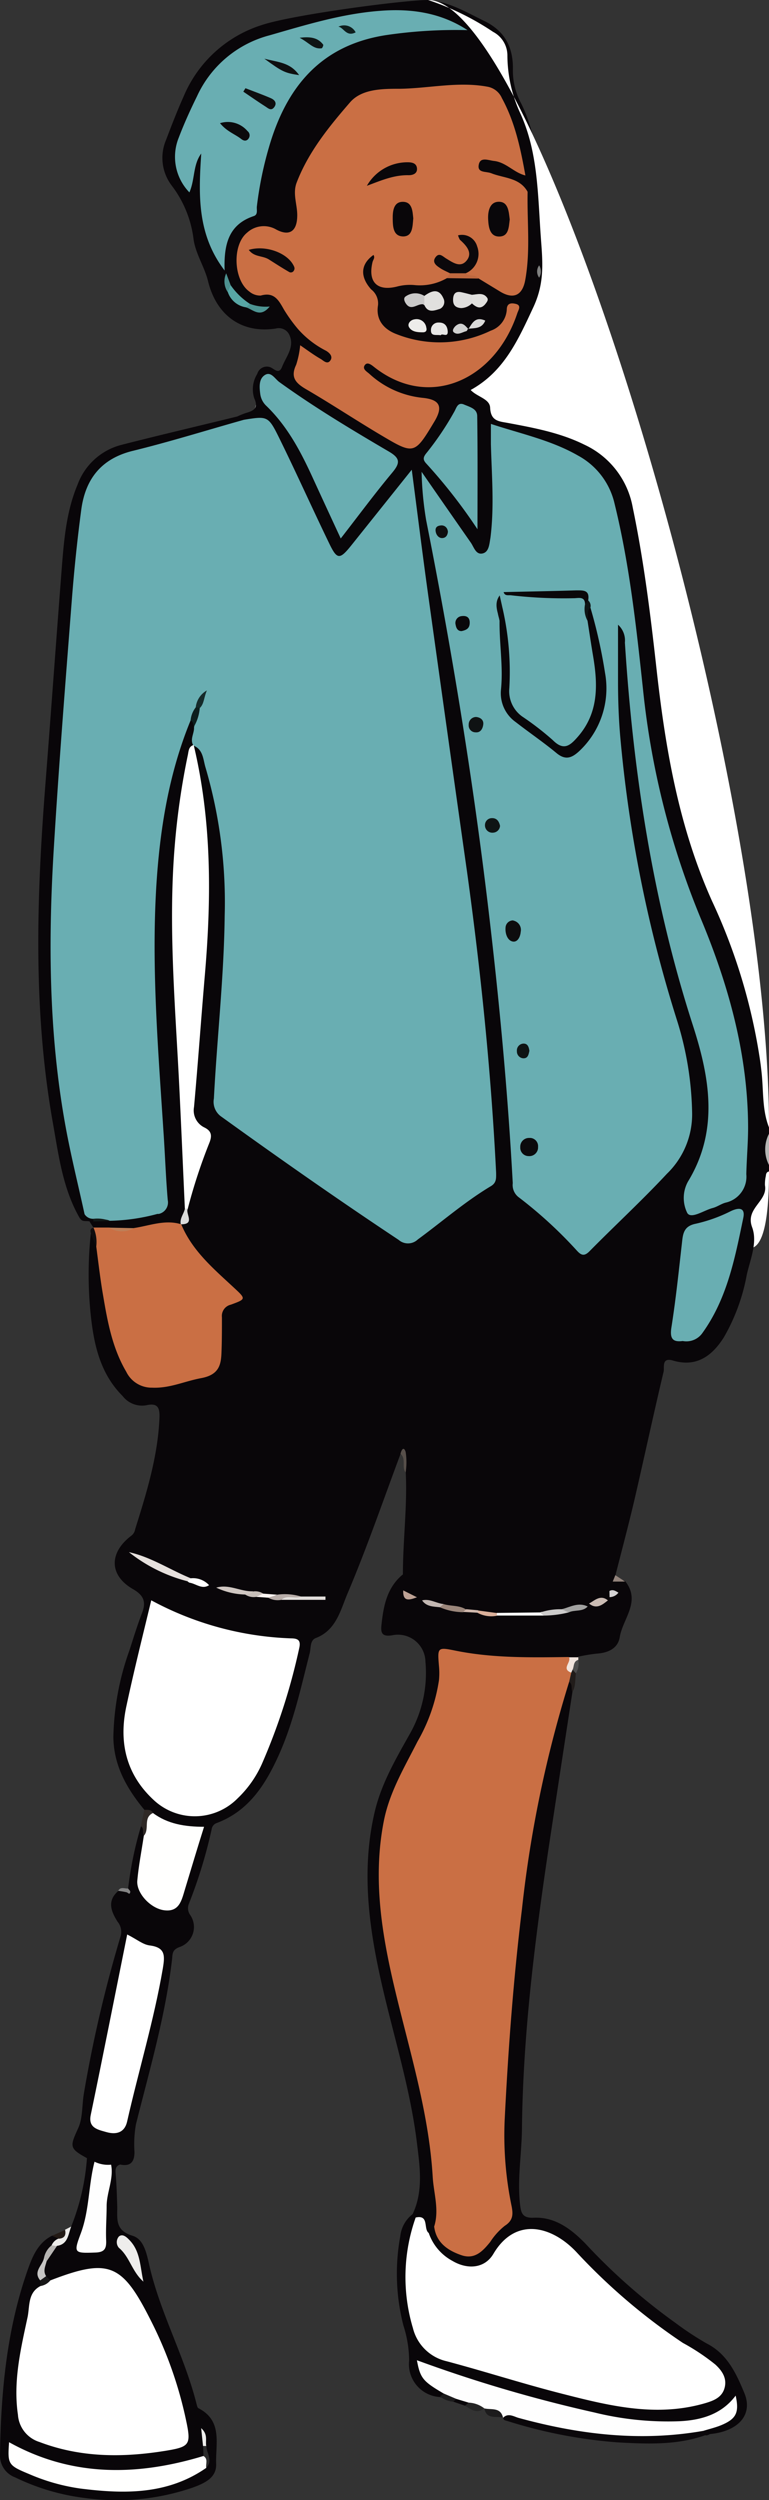 <svg id="Capa_1" data-name="Capa 1" xmlns="http://www.w3.org/2000/svg" viewBox="0 0 111.85 363.31"><rect x="0" y="0" width="111.85" height="363.31" fill="#333333" stroke="none"/><defs><style>.cls-1{fill:#fff;}.cls-2{fill:#090609;}.cls-3{fill:#b6b6b5;}.cls-4{fill:#0b080b;}.cls-5{fill:#2f2926;}.cls-6{fill:#edecea;}.cls-7{fill:#1c1b1c;}.cls-8{fill:#f1e4dd;}.cls-9{fill:#252525;}.cls-10{fill:#211c1a;}.cls-11{fill:#574f4a;}.cls-12{fill:#100d0f;}.cls-13{fill:#231a15;}.cls-14{fill:#4d4d4d;}.cls-15{fill:#858585;}.cls-16{fill:#92837b;}.cls-17{fill:#69aeb2;}.cls-18{fill:#ca6f44;}.cls-19{fill:#fffffe;}.cls-20{fill:#fefefe;}.cls-21{fill:#e6e0dd;}.cls-22{fill:#e1e0de;}.cls-23{fill:#dfdedd;}.cls-24{fill:#c9c8c8;}.cls-25{fill:#58a6a5;}.cls-26{fill:#e8e7e6;}.cls-27{fill:#d0c7c2;}.cls-28{fill:#be683f;}.cls-29{fill:#fafafa;}.cls-30{fill:#e3dfdc;}.cls-31{fill:#cdcbcb;}.cls-32{fill:#4e9493;}.cls-33{fill:#9b867b;}.cls-34{fill:#b8ada9;}.cls-35{fill:#a2a2a1;}.cls-36{fill:#d0d0d0;}.cls-37{fill:#cbbcb4;}.cls-38{fill:#dadad9;}.cls-39{fill:#daaf9a;}.cls-40{fill:#c3b8b3;}.cls-41{fill:#bea295;}.cls-42{fill:#dbdbda;}.cls-43{fill:#4d9190;}.cls-44{fill:#fbf4f2;}.cls-45{fill:#c7beb9;}.cls-46{fill:#d5d3d4;}.cls-47{fill:#d0b8ad;}.cls-48{fill:#808180;}.cls-49{fill:#eeedec;}.cls-50{fill:#c6c5c4;}.cls-51{fill:#b6b4b2;}.cls-52{fill:#2b2b2b;}.cls-53{fill:#f0f0ee;}.cls-54{fill:#181718;}.cls-55{fill:#0d1e1d;}.cls-56{fill:#be7f58;}.cls-57{fill:#111817;}.cls-58{fill:#152a2a;}.cls-59{fill:#0a080a;}.cls-60{fill:#0b0a0c;}.cls-61{fill:#0d0c0d;}.cls-62{fill:#0f1213;}.cls-63{fill:#0e1414;}.cls-64{fill:#09070a;}.cls-65{fill:#0e0e0f;}.cls-66{fill:#0c0b0d;}.cls-67{fill:#0e1515;}.cls-68{fill:#0e0f10;}.cls-69{fill:#0e1d1d;}</style></defs><path id="Trazado_339" data-name="Trazado 339" class="cls-1" d="M111.85,170.21c0,63.94-69.57-167.2-73.34-166-5.63,1.75-9.29,5.49-11.64,10.71-.74,1.65-1.3,3.39-2,5.08a7.27,7.27,0,0,0,.94,7.32,13.4,13.4,0,0,1,2.67,6.58c.37,3.29,2,6.34,3.2,9.42s4.4,4,7.55,4.08c1.57,0,2.91.14,3.53,1.78.36,1-.8,4.15-1.63,4.81a1.15,1.15,0,0,1-1.05.28c-2.34-.68-2.54,1-2.65,2.54-.24,3.15-.18,3.15-3.25,4.3-4.8,1.33-9.64,2.57-14.5,3.66a10.71,10.71,0,0,0-8.54,8.09C9.81,77.45,9.61,82.24,9.32,87c-.46,7.55-1.27,15.07-1.74,22.62-.37,5.81-1.08,11.61-1,17.44,0,3-.29,6-.4,9.07-.16,4.15.29,8.31.5,12.46a113.78,113.78,0,0,0,2.77,19.78,35.33,35.33,0,0,0,2.44,7.78,3,3,0,0,0,1.29,1.08,1.56,1.56,0,0,1,.65,1.17c0,.46,0,.93,0,1.4.05,4.76-.4,9.54.55,14.26a19.61,19.61,0,0,0,2.38,6.35c1.1,1.82,2.49,3.25,4.81,3.33,1.78.06,2.27,1.15,2.27,2.73a36.33,36.33,0,0,1-1.66,9.59c-.83,3-1.39,6.13-3.67,8.66-1.72,1.91-1.17,3.76.92,5.46,2.3,1.86,2.48,2.4,1.59,5.24-1.5,4.76-3.3,9.43-3.7,14.48-.3,3.91.32,7.52,2.81,10.67a5.11,5.11,0,0,1,1.32,2.34,8.3,8.3,0,0,1-.36,2.58c-.94,2.89-1.07,6-2.14,8.83-.34.5-.94.71-1.32,1.16a2.57,2.57,0,0,0-.12,3,5.59,5.59,0,0,1,.26,4.39c-2.21,8.26-4.41,16.53-5.38,25.06A2.2,2.2,0,0,1,12,309c-1.34,1.82-.65,3.23.88,4.48.38,3.55-.68,6.82-2,10a3.73,3.73,0,0,1-1.11.94c-.72.4-1.54.6-2.24,1.06a8.79,8.79,0,0,0-3,4.72A64.63,64.63,0,0,0,1,349.38c0,2.2-.57,4.35-.46,6.57a3.76,3.76,0,0,0,2.38,3.71,34.34,34.34,0,0,0,24,1.49c1.5-.44,3.47-.92,3.65-2.65.26-2.46,1-5.22-1.1-7.36a8.28,8.28,0,0,1-2-3.73c-.91-3.3-2.33-6.41-3.55-9.6a68.89,68.89,0,0,1-2.76-8.41c-.48-2-1.09-4-3.3-4.86a1.34,1.34,0,0,1-.9-1c-.25-2.84-.89-5.66-.42-8.53a1.42,1.42,0,0,1,.53-.72,2.58,2.58,0,0,0,1.85-3c-.28-2.19.91-4.11,1.31-6.18,1.32-7,3.68-13.77,4.26-20.91A2.74,2.74,0,0,1,26,282.18a2.63,2.63,0,0,0,1.19-3.34,5,5,0,0,1,.18-3.52c1-2.95,1.83-5.94,2.71-8.92a3.33,3.33,0,0,1,1.71-2.27c4.05-2.07,6.53-5.52,8.27-9.6a84.4,84.4,0,0,0,4.07-13.48,7.93,7.93,0,0,1,2.56-4.38c1.84-1.6,2.69-4,3.62-6.22,2.33-5.6,4.43-11.29,6.47-17,.32-.89.49-1.95,1.55-2.4,1.27.7.72,2.13,1.25,3.13.56,4.83-.23,9.61-.5,14.41-1.11,1.93-2.62,3.66-2.77,6.08-.08,1.22-.06,1.9,1.39,2.27,4.29,1.1,4.73,1.86,4.74,6.35a17.94,17.94,0,0,1-2.93,10.1C54,261.73,53.43,271,54.69,280.47c1.1,8.28,3.8,16.2,5.49,24.35a52.49,52.49,0,0,1,1.36,13.28,6.39,6.39,0,0,1-1.13,3.84c-1.69,1.71-1.81,4-2,6.12a25.55,25.55,0,0,0,.73,9,26.88,26.88,0,0,1,1.09,6.47,4,4,0,0,0,3.51,4.11c.74.25,1.42.65,2.17.88.58.22,1.18.42,1.77.62a19.86,19.86,0,0,0,2.94.77,15,15,0,0,0,3.07,1.17c7,2,14.14,3.54,21.53,3.28a44.56,44.56,0,0,0,7.8-1.11,7.9,7.9,0,0,0,2.6-.78c1.62-.78,2.76-2.63,2.13-4.08-1.09-2.53-1.95-5.22-4.58-6.85a100.66,100.66,0,0,1-12.82-9.4c-2.36-2-4.2-4.58-6.64-6.54-1.81-1.46-3.67-2.69-6.07-2.79a2.53,2.53,0,0,1-2.56-2.38,14.73,14.73,0,0,1-.18-5.21c.77-5,.4-10,.72-15,.61-9.62,1.72-19.16,3.09-28.68,1.23-8.56,2.62-17.09,4-25.61a20.39,20.39,0,0,0,.5-2.79c.22-.66.27-1.36.46-2a1.63,1.63,0,0,1,.33-.59,3.77,3.77,0,0,1,2.51-.85,3.48,3.48,0,0,0,3.44-3c.31-1.32.91-2.56,1.15-3.89a2.63,2.63,0,0,0-.59-2.53c-.48-.48-1.21-.74-1.37-1.51a5.78,5.78,0,0,1,.36-2.67c2.29-8.16,4.11-16.43,5.85-24.71q.26-1.23.6-2.43a2,2,0,0,1,2.26-1.77l.21,0c3.13.41,5.14-1.14,6.57-3.78,2.24-4.13,3.15-8.64,3.89-13.21a4.76,4.76,0,0,0-.09-2.25,2.83,2.83,0,0,1,.81-3.44c.72-.6.72-1.63,1-2.48C110.89,171.38,110.65,170.31,111.85,170.21Z"/><path id="Trazado_340" data-name="Trazado 340" class="cls-2" d="M34.51,60.52a11.9,11.9,0,0,1,1.24-.5c1.13-.33,1.9-.67,1.22-2.17a4.24,4.24,0,0,1,.45-3.52,1.44,1.44,0,0,1,1.79-1h0c.58.14,1.32,1.21,1.81,0,.57-1.48,1.84-2.87,1.1-4.59a1.69,1.69,0,0,0-2-1c-5,.77-8.67-1.95-9.87-6.92-.49-2-1.78-3.91-2.09-6A16.05,16.05,0,0,0,25,27a6.66,6.66,0,0,1-.83-6.71c.8-2.11,1.62-4.23,2.55-6.3A18.3,18.3,0,0,1,38.1,3.63C42.61,2.13,58.79,0,62.27,0c3,.23,5.52,1.76,8.17,3.05,3.14,1.52,4.23,4,4.16,7.14A9.89,9.89,0,0,0,75.79,15c1.84,3.72,2.39,7.79,3,11.85s0,8,1.28,11.93a2.52,2.52,0,0,1-.15,2c-2,3.09-2.47,6.84-4.41,9.94a15.24,15.24,0,0,1-4.54,5c-.88.57-1,.86-.32,2,1.61,2.66,4,3.35,6.72,3.83a26.39,26.39,0,0,1,8.79,3,13.06,13.06,0,0,1,6.45,8.89c2.5,11,3.15,22.35,4.83,33.51a92.26,92.26,0,0,0,6.16,22.28c3.58,8.45,6.85,17,7.68,26.3.25,2.77.09,5.57.58,8.32v.91a9.26,9.26,0,0,0,0,4.56v.91c-.36.07-.44.33-.47.65a5.57,5.57,0,0,0-.13,1.35c.45,2.33-2.89,3.33-1.87,6.09.82,2.2-.25,4.63-.77,6.91a28.23,28.23,0,0,1-3.34,9.11c-1.71,2.71-4,4.38-7.39,3.37-1.7-.51-1.23,1-1.37,1.62-1.47,6.18-2.8,12.39-4.23,18.57-.86,3.68-1.84,7.33-2.77,11-.22.36,0,.76-.12,1.12a3,3,0,0,0-.36,1.33,2.32,2.32,0,0,1-.08.87,1,1,0,0,1-.64.56,5.12,5.12,0,0,0-2.2.62,2.73,2.73,0,0,1-.85.35,18.49,18.49,0,0,0-3.77.66,18.44,18.44,0,0,0-3.15.49,50.69,50.69,0,0,1-5.78.12c-1,0-2-.41-2.94-.44a10.79,10.79,0,0,1-1.79-.21c-1.1-.31-2.24-.46-3.36-.71s-2-.47-3-.61a5.19,5.19,0,0,1-1.29-.54c-.71-.41-1.57-.65-1.9-1.54a4.42,4.42,0,0,1,.31-2.16c0-4.94.65-9.87.42-14.81a8.21,8.21,0,0,1-.15-2.21c0-.36,0-.79-.61-.52-2.54,6.79-4.89,13.65-7.72,20.31-1,2.35-1.62,5.31-4.6,6.45-.87.33-.7,1.42-.89,2.18-1.29,5.05-2.38,10.16-4.55,14.94-1.92,4.22-4.33,8-8.94,9.75a1.12,1.12,0,0,0-.78.95,70.49,70.49,0,0,1-3.31,10.8,1.71,1.71,0,0,0,.21,1.65,3.07,3.07,0,0,1-1.58,4.64c-1,.38-1,.89-1.06,1.65-.94,8.22-3.27,16.14-5.27,24.12a16.74,16.74,0,0,0-.21,4c0,1.44-.57,2.15-2.08,1.83a6.74,6.74,0,0,0-1,.37,3.93,3.93,0,0,1-2.82-.29c-.45-.22-.65-.68-1-1-2.61-1.43-2.51-1.68-1.28-4.38.68-1.5.53-3.38.83-5.08a190,190,0,0,1,5.3-22.69,2.31,2.31,0,0,0-.42-2.23c-.92-1.47-1.56-3,.1-4.44.45-.24,1,.16,1.44-.33a52.91,52.91,0,0,1,1.87-9.07c.86,0,.79.73.94,1.27a23.51,23.51,0,0,1-.73,5.14,3.81,3.81,0,0,0,.56,3.24c.84,1,1.74,2,3.2,1.79s1.55-1.49,1.88-2.57c.67-2.24,1.45-4.44,2.07-6.71.28-1,0-1.57-1.1-1.64a10.21,10.21,0,0,1-5.05-1.83A4.31,4.31,0,0,1,21,263c-2.55-3.08-4.47-6.43-4.51-10.59a39.44,39.44,0,0,1,2.35-12.63c.58-1.8,1.13-3.6,1.81-5.36.62-1.6.3-2.56-1.28-3.48-3.51-2-3.56-5.31-.23-7.81a1.46,1.46,0,0,0,.52-.92c1.65-5.25,3.28-10.51,3.53-16.08.07-1.51-.19-2.32-1.93-1.92a3.57,3.57,0,0,1-3.42-1.34c-3.26-3.25-4.18-7.45-4.64-11.77a56.66,56.66,0,0,1,0-11.79c1.12.17.88,1.22,1.24,1.88.75,3.72,1.12,7.5,2,11.2A23.41,23.41,0,0,0,18,197.16c1.78,3.86,4.46,5,8.47,3.53a25.68,25.68,0,0,1,3.4-1.26,2.29,2.29,0,0,0,1.77-2.35,40.06,40.06,0,0,0,0-4.1c0-1.65.09-3.17,1.9-4,1.12-.51.32-1.07-.13-1.53a52.87,52.87,0,0,1-6-6.49,6.47,6.47,0,0,1-1.32-2.36,1.42,1.42,0,0,1,.13-.61c1-.75.3-2,.78-2.85a44.6,44.6,0,0,1,2.3-7.84,3.13,3.13,0,0,0-.62-3.55,4.2,4.2,0,0,1-1.06-3.58c.62-6.48,1-13,1.62-19.45a101,101,0,0,0-1.1-29.4,11.42,11.42,0,0,1-.27-2.48,1,1,0,0,1,.41-.61c1.42.22,1.66,1.44,2,2.48a57.43,57.43,0,0,1,2.59,12.45c1.13,10.09,0,20.11-.8,30.15-.17,2.2,0,4.4-.19,6.59a2.44,2.44,0,0,0,1.31,2.24c8,5.89,16.17,11.53,24.47,17a2.64,2.64,0,0,0,3.34,0c3.2-2.3,6.28-4.77,9.52-7a2.64,2.64,0,0,0,1-2.61c-.64-9.67-1.4-19.33-2.5-29-1.36-11.9-3.12-23.75-4.78-35.61-1.55-11-3.24-22-4.47-33.13a2.13,2.13,0,0,0-.52-1.4,59.84,59.84,0,0,0-5.11,6c-.9,1.12-1.69,2.33-2.68,3.38-1.64,1.75-2.9,1.63-4.11-.45a82,82,0,0,1-4-8.44c-1-2.22-2.16-4.35-3.1-6.58S38,60.79,35.47,61.47C35,61.33,34.42,61.24,34.51,60.52Z"/><path id="Trazado_341" data-name="Trazado 341" class="cls-1" d="M111.85,163.84c-1-2.54-.79-5.26-1.07-7.9-.06-.58-.13-1.16-.21-1.73a83.84,83.84,0,0,0-7-23.26c-4.86-10.81-6.8-22.23-8.09-33.84-.87-7.83-1.84-15.64-3.45-23.37A12.48,12.48,0,0,0,85,64.62c-3.49-1.73-7.29-2.44-11.08-3.15-1.32-.25-2.54-.23-2.63-2.23-.06-1.3-1.9-1.56-2.83-2.57,4.88-2.69,6.9-7.28,9.15-12.1C79.25,41,78.92,38,78.66,34.43c-.44-6.13-.4-12.37-3-18A20.22,20.22,0,0,1,73.8,8.09a3.88,3.88,0,0,0-2.08-3.46A39.29,39.29,0,0,0,62.27,0C78.19,0,111.85,109.83,111.85,163.84Z"/><path id="Trazado_342" data-name="Trazado 342" class="cls-3" d="M111.85,169.3a4.94,4.94,0,0,1,0-4.55Z"/><path id="Trazado_343" data-name="Trazado 343" class="cls-2" d="M83.26,245.86q-1.74,11.34-3.46,22.67c-2,13.42-3.7,26.87-3.88,40.47,0,3.78-.71,7.55-.28,11.35.14,1.22.34,2,2,1.92,3.1-.14,5.45,1.66,7.49,3.74a86.62,86.62,0,0,0,13.11,11.54,43.89,43.89,0,0,0,4.56,3c3,1.53,4.29,4.37,5.45,7.16,1.34,3.17-.85,5.61-5,6-.52.31-.91.27-1-.4.46-.83,1.34-.92,2.11-1.21a3.12,3.12,0,0,0,2.34-2.62c-4.12,3.55-8.92,3.27-13.7,2.81-7.9-.77-15.42-3.17-23-5.49-2.73-.84-5.57-1.29-8.27-2.68.24,2,2.43,2.22,3,3.76-.09.4-.27.65-.73.45A4.79,4.79,0,0,1,59.51,343a17,17,0,0,0-.83-5.05,30.24,30.24,0,0,1-.46-13A4.67,4.67,0,0,1,60,321.76c.46-.07.62.22.71.6-.95,4.54-1.57,9.09-.58,13.72.73,3.44,2.35,5.87,6.06,6.81,8.28,2.11,16.35,5.06,24.86,6.27a25.62,25.62,0,0,0,11-.47c1.09-.32,2.29-.61,2.59-1.92s-.56-2.28-1.51-3.09a23.63,23.63,0,0,0-3-2.07,73.5,73.5,0,0,1-12.84-10.06,46.55,46.55,0,0,0-5.79-5.44c-3.22-2.22-5.48-2-8.28.73l-.8.8c-3.77,3.67-9.08,2.07-10.4-3.13.26-.58.46-1.24,1.33-.85a12,12,0,0,1,1,1.24c2.38,2.84,4.13,2.71,6.74.19,2.28-2.21,2.78-4.51,2.18-7.53-1.06-5.31-.63-10.71-.23-16.06.68-9.28,1.39-18.56,2.64-27.79a183.43,183.43,0,0,1,5.48-26.45c.31-1.07.51-2.24,1.54-3C83.78,244.54,83.36,245.25,83.26,245.86Z"/><path id="Trazado_344" data-name="Trazado 344" class="cls-2" d="M60.46,322.24l-.45-.48c1.57-3.31,1.07-6.81.65-10.21-1-8.34-3.64-16.34-5.42-24.52-1.72-7.9-2.62-15.81-.72-23.82,1-4.18,3.17-7.82,5.23-11.5a17.93,17.93,0,0,0,2.13-10.23,4,4,0,0,0-4.82-3.85c-1.57.26-1.7-.4-1.57-1.56.29-2.75.81-5.39,3.1-7.28,0,.76,0,1.52,0,2.29.28,1.12,1.22.92,2,1l.74.47a9.89,9.89,0,0,0,2.78.76c1.09.26,2.19.46,3.29.7a16.71,16.71,0,0,0,2.12.2,9.18,9.18,0,0,0,3,.39c2.07-.05,4.15.09,6.22-.08a34,34,0,0,0,3.64-.58c1-.24,2-.37,3.08-.51l.2-.43c1,.21,1.81-.49,2.75-.46l.24-.48c.31-.3.49-.6,0-.89-.89-.83.43-.89.48-1.39a1.83,1.83,0,0,1,1.81,0c2.33,2.95-.37,5.45-.8,8.13-.27,1.66-1.73,2.29-3.38,2.39a26,26,0,0,0-2.64.44,2.42,2.42,0,0,1-1.45.56c-5.44,0-10.9.37-16.3-.78-.92-.2-1.91-.38-1.79,1.14.32,4.45-1.46,8.32-3.51,12C58.17,259,56,264.41,55.73,270.49a68.25,68.25,0,0,0,2.15,17.77c1.4,6.05,3.13,12,4.4,18.12a134.59,134.59,0,0,1,1.79,15.1c.08.85.07,1.7-.91,2.11l-.79.9C61.24,324.16,61.23,322.88,60.46,322.24Z"/><path id="Trazado_345" data-name="Trazado 345" class="cls-2" d="M12.65,313.58l1.06.5c.46,3.51-.43,6.85-1.28,10.19-.17.68-.83,1.42-.07,2.07a1.51,1.51,0,0,0,1.52.07c.92-.32.88-1.14.88-1.88,0-3.39.11-6.77,1.4-10l1.3,0c-.72.27-.69.81-.63,1.47.13,1.5.17,3,.22,4.53.05,1.8-.42,3.56,2.23,4.36,1.74.52,2.09,2.83,2.51,4.6,1.62,6.85,5.11,13.07,6.81,19.89.06.21.12.51.28.58,3.55,1.83,2.45,5.21,2.56,8.08.08,2.07-1.77,2.84-3.42,3.45A34,34,0,0,1,12.36,363,32.22,32.22,0,0,1,2.2,360,3.36,3.36,0,0,1,0,356.69c.14-9.25,1-18.4,4.15-27.18.66-1.83,1.5-3.66,3.41-4.62.43-.16.84-.26,1.14.23.11.68-.55.83-.84,1.24a8.94,8.94,0,0,0-1.27,2,4,4,0,0,0-.38,3.22,2.07,2.07,0,0,1-.23,1c-1.89,3.58-2,7.58-2.67,11.44a17,17,0,0,0,0,7,4.08,4.08,0,0,0,2.58,3.16c6.29,2.58,12.71,2.41,19.21,1.12,1.7-.34,1.61-1.64,1.43-2.85a44.91,44.91,0,0,0-4-12.52,51.3,51.3,0,0,0-3.21-6.26c-2-3.07-4.17-4-7.73-3.15-1.4.32-2.66,1.09-4.13,1.18a1.52,1.52,0,0,1-1-.45c-.76-.85-.39-1.71,0-2.58A8.67,8.67,0,0,1,8,326.25a8.9,8.9,0,0,0,2.34-2.66A33.15,33.15,0,0,0,12.65,313.58Z"/><path id="Trazado_346" data-name="Trazado 346" class="cls-2" d="M34.51,60.52a1.05,1.05,0,0,0,1,.49c-.25,1.18-1.33,1.09-2.14,1.33-4.57,1.35-9.14,2.71-13.77,3.85-4.16,1-6.29,3.7-7,7.72-.79,4.56-1,9.18-1.5,13.77-.94,9.18-1.37,18.41-2.19,27.6-.21,2.42-.29,4.85-.31,7.26-.06,6.34-.89,12.64-.43,19s.58,12.54,1.5,18.77a125.67,125.67,0,0,0,2.66,12.44,6.45,6.45,0,0,1,.29,3.79c-.21.38-.44.73-1,.51-2.48-4.27-3.08-9.1-3.92-13.82-2.92-16.38-2.38-32.86-1.09-49.35.84-10.72,1.6-21.44,2.44-32.16.31-3.84.71-7.67,2.23-11.29a9.24,9.24,0,0,1,6.29-5.76C23.21,63.22,28.87,61.91,34.51,60.52Z"/><path id="Trazado_347" data-name="Trazado 347" class="cls-2" d="M13.61,178.42l-.57-.88a1.42,1.42,0,0,1,.63-.48,14,14,0,0,1,2.41-.25,32.17,32.17,0,0,0,5.61-.82c1.51-.31,2.06-1.14,2-2.74-.86-14.13-2-28.25-1.64-42.43a78.62,78.62,0,0,1,4.07-23.65,5.19,5.19,0,0,1,1.24-2.39c.6-.41.94-.11,1.2.43a4,4,0,0,1-.39,3.13l0,0a127.37,127.37,0,0,0-2.43,30.49c.53,10.13.91,20.27,1.7,30.39a36.85,36.85,0,0,1-.28,6.12c-.27.89-.16,1.9-.83,2.66l0,0c-2.26.54-4.6.57-6.86,1.09H16.11a4.74,4.74,0,0,1-2.23-.34Z"/><path id="Trazado_348" data-name="Trazado 348" class="cls-4" d="M102.3,353.24l.93.39c-4.32,1.73-8.85,1.53-13.33,1.29a70.55,70.55,0,0,1-16.1-3.11c-.29-.09-.59-.09-.61-.48l.21-.33c1.11-.71,2.2-.14,3.28.09,5.75,1.2,11.51,2.39,17.44,2.35,2,0,3.89-.47,5.85-.56C100.77,352.84,101.62,352.49,102.3,353.24Z"/><path id="Trazado_349" data-name="Trazado 349" class="cls-5" d="M21,263c.47,0,1-.08,1.24.45-.38,1.13.15,2.62-1.33,3.3-.24-.43.09-1.05-.43-1.39Z"/><path id="Trazado_350" data-name="Trazado 350" class="cls-6" d="M7.51,326.28a1.79,1.79,0,0,1,1.06-1,11.22,11.22,0,0,0,.9-1.27l.89-.46c-.45,1.12-.44,2.58-2.08,2.81A.59.59,0,0,1,7.51,326.28Z"/><path id="Trazado_351" data-name="Trazado 351" class="cls-7" d="M73.19,351.33c-1-.3-2.47.34-2.74-1.39l.31-.22c1.18,0,2.63-.39,2.41,1.66Z"/><path id="Trazado_352" data-name="Trazado 352" class="cls-8" d="M82.79,240.83l1.32,0a2.94,2.94,0,0,1,0,.42c-.38.52-.32,1.23-.73,1.73a.71.71,0,0,1-.55.32C81.33,242.48,82.14,241.65,82.79,240.83Z"/><path id="Trazado_353" data-name="Trazado 353" class="cls-9" d="M70.45,349.93c-1.07.95-1.93.18-2.82-.34a1.08,1.08,0,0,1,.68-.77c.93,0,2-.2,2.14,1.19Z"/><path id="Trazado_354" data-name="Trazado 354" class="cls-10" d="M83.09,243.06l.2-.44c.45-.07.61.1.47.54-.13.91,0,1.87-.5,2.7-.25-.46.08-1.1-.48-1.46C82.25,243.81,82.62,243.43,83.09,243.06Z"/><path id="Trazado_355" data-name="Trazado 355" class="cls-11" d="M58.25,211.26c.12-.52.46-1.17.75-.28a9.74,9.74,0,0,1,0,3C58.38,213.17,59.12,212,58.25,211.26Z"/><path id="Trazado_356" data-name="Trazado 356" class="cls-7" d="M64,348.24l.57-.43c.83-.53,1.42-.14,1.94.51,0,.4-.2.58-.54.69A3.57,3.57,0,0,1,64,348.24Z"/><path id="Trazado_357" data-name="Trazado 357" class="cls-12" d="M14,181.14l-.77-1.81c-.07-.39-.22-.82.39-.92l0,0A1.66,1.66,0,0,1,14,181.14Z"/><path id="Trazado_358" data-name="Trazado 358" class="cls-2" d="M65.92,349l.46-.41c.8-.5,1.34-.13,1.79.54l-.54.46Z"/><path id="Trazado_359" data-name="Trazado 359" class="cls-13" d="M9.47,324.05c.16.75-.09,1.21-.9,1.27l-1-.43Z"/><path id="Trazado_360" data-name="Trazado 360" class="cls-14" d="M83.76,243.16l-.47-.53c.23-.5.08-1.21.81-1.42A2.67,2.67,0,0,1,83.76,243.16Z"/><path id="Trazado_361" data-name="Trazado 361" class="cls-15" d="M18.63,274.43c.11.16.34.34.32.48-.08.53-.32.13-.53.07-.41-.1-.82-.15-1.23-.22C17.54,274.12,18.13,274.47,18.63,274.43Z"/><path id="Trazado_362" data-name="Trazado 362" class="cls-16" d="M90.92,229.83l-1.8,0,.38-.93Z"/><path id="Trazado_363" data-name="Trazado 363" class="cls-2" d="M13.56,177.5l-.52,0c-.46-.15-1.06.13-1.39-.45l.65-.65a1.52,1.52,0,0,1,1.4.53A.4.4,0,0,1,13.56,177.5Z"/><path id="Trazado_364" data-name="Trazado 364" class="cls-17" d="M13.58,177.11a1.45,1.45,0,0,1-1.28-.67c-.93-4.28-2-8.53-2.78-12.84C7.05,150,7,136.29,7.87,122.57c.72-11.73,1.65-23.44,2.56-35.16.34-4.45.8-8.91,1.39-13.34s2.88-7.43,7.52-8.56c5.42-1.33,10.76-3,16.14-4.51,3.46-.55,3.54-.59,5.2,2.79,2.46,5,4.76,10.13,7.2,15.17,1.15,2.39,1.53,2.39,3.21.3l8.8-11c.83,6.34,1.55,12.16,2.36,18q2.82,20.25,5.69,40.5c2,14.49,3.49,29,4.22,43.66,0,.77.08,1.44-.75,1.94-3.78,2.26-7.1,5.16-10.65,7.76a2.06,2.06,0,0,1-2.77.06c-8.71-5.78-17.27-11.77-25.75-17.88a2.62,2.62,0,0,1-1.13-2.67c.46-8.86,1.47-17.68,1.57-26.56a69.47,69.47,0,0,0-2.79-21.55c-.35-1.14-.32-2.6-1.76-3.18-.56-.9.15-1.77.09-2.66.25-.89.06-1.88.61-2.71,0-.23.29-.42.14-.69a1.12,1.12,0,0,1-.17.58,3.69,3.69,0,0,1-1.08,1.83c-3.2,7.79-4.5,16-5,24.33-.69,11.9.3,23.76,1.07,35.62.22,3.25.33,6.51.61,9.76a1.7,1.7,0,0,1-1.3,2l-.2,0a28.55,28.55,0,0,1-6.94,1C15.22,177,14.35,177.47,13.58,177.11Z"/><path id="Trazado_365" data-name="Trazado 365" class="cls-17" d="M61.32,68.56c2.59,3.74,4.86,7,7.15,10.28.46.65.73,1.79,1.7,1.59s1-1.39,1.16-2.25c.58-4.54.19-9.09.07-13.64,0-.9,0-1.8,0-2.94,4.39,1.45,8.77,2.36,12.67,4.6a10.64,10.64,0,0,1,5.32,7c2.18,8.86,3.16,17.91,4.13,26.93A118.75,118.75,0,0,0,102,133.65c4,9.6,6.78,19.61,6.81,30.16,0,2.28-.21,4.55-.26,6.82a3.86,3.86,0,0,1-3,4.13c-.65.17-1.23.61-1.88.78-1.28.33-3.12,1.64-3.7.74a4.92,4.92,0,0,1,.09-4.57c4.58-7.51,3.13-15.25.69-22.8-5.83-18.08-8.65-36.65-9.86-55.54a3.08,3.08,0,0,0-1-2.59c0,2.72,0,5.44,0,8.15s.09,5.46.33,8.18a193.36,193.36,0,0,0,8.3,41.32,47.28,47.28,0,0,1,2.15,13.4A12,12,0,0,1,97,170.57c-3.62,3.88-7.53,7.48-11.26,11.26-.77.78-1.22.57-1.82-.08a63.29,63.29,0,0,0-8.54-7.82,2.23,2.23,0,0,1-.8-2c-.73-13.47-2-26.9-3.6-40.3-2.25-18.81-5.31-37.48-9-56.06A48.66,48.66,0,0,1,61.32,68.56Z"/><path id="Trazado_366" data-name="Trazado 366" class="cls-18" d="M65,40.42a7.9,7.9,0,0,1-4.78,1,7.36,7.36,0,0,0-2.47.22c-2.87.72-4.26-.63-3.57-3.54.08-.35.41-.65.14-1.05-1.87,1.33-2,3.14-.34,5a2.57,2.57,0,0,1,1,2.32c-.35,2.14.89,3.52,2.73,4.2a17.08,17.08,0,0,0,13.67-.52A3.44,3.44,0,0,0,73.71,45c0-.92.6-1,1.22-.86,1,.19.46.92.31,1.38C72,55.27,62.36,59.62,54.4,53.32c-.44-.35-1-.78-1.36-.23s.32.91.68,1.23a13.48,13.48,0,0,0,7.73,3.49c2.49.24,3,1.24,1.82,3.3-3,5-3,5-7.91,2.09-3.64-2.16-7.18-4.51-10.84-6.64C43,55.67,42.21,54.82,43.08,53a13.05,13.05,0,0,0,.58-2.83c1.09.75,2,1.43,3,2,.38.23.93.83,1.37.24s-.07-1.12-.61-1.44a13.68,13.68,0,0,1-4.1-3.18,22.49,22.49,0,0,1-2-2.77c-.77-1.35-1.41-2.64-3.39-2.07a2.44,2.44,0,0,1-1.66-.58c-2.32-1.65-2.53-6.78-.33-8.56a3.59,3.59,0,0,1,4.23-.46c1.86,1,3,.32,3.06-1.87.07-1.65-.72-3.29-.08-4.95,1.71-4.45,4.7-8.12,7.74-11.63,1.71-2,4.74-2,7.29-2,4.22-.06,8.41-1.08,12.67-.31A2.83,2.83,0,0,1,73,14.26c1.92,3.51,2.72,7.36,3.42,11.24-.87.37-.9.41-1.5,0a7.51,7.51,0,0,0-4-1.43,6.86,6.86,0,0,0,2.38,1c1.42.59,3.12.87,3.44,2.82-.09,4.28.43,8.57-.35,12.83-.4,2.18-1.68,2.82-3.6,1.68l-3.29-2c-.53-.56-1.61.3-2-.75.12-.8.87-1.22,1.14-1.9a2.18,2.18,0,0,0-1-2.92l-.07,0c.78,1,1.39,2,.58,3-1.08,1.38-2.42.7-3.91.15.33.68.93.89,1.18,1.36S65.47,40.23,65,40.42Z"/><path id="Trazado_367" data-name="Trazado 367" class="cls-1" d="M22,232.55a46.05,46.05,0,0,0,20.32,5.53c1.1,0,1.46.34,1.19,1.47a89,89,0,0,1-5.42,16.78,15.82,15.82,0,0,1-3.53,5,8.75,8.75,0,0,1-12.29.16c-3.94-3.69-5-8.33-3.9-13.49S20.73,237.82,22,232.55Z"/><path id="Trazado_368" data-name="Trazado 368" class="cls-17" d="M68,4.38a69.38,69.38,0,0,0-11.7.7c-9.65,1.43-14.69,7.6-17.22,16.45A52.81,52.81,0,0,0,37.36,30c-.06.49.2,1.18-.45,1.4-3.72,1.24-4.36,4.21-4.24,7.91-4.05-5.3-3.78-11.12-3.4-17-1.22,1.65-.89,3.72-1.72,5.65A7.42,7.42,0,0,1,26,20c.78-2.05,1.69-4.05,2.65-6a16.08,16.08,0,0,1,10.6-8.88C44.53,3.6,49.74,2,55.21,1.58,59.76,1.21,64.08,1.82,68,4.38Z"/><path id="Trazado_369" data-name="Trazado 369" class="cls-18" d="M14,181.14a5.15,5.15,0,0,0-.41-2.76l2.24,0a6.86,6.86,0,0,0,3.68.07c2.27-.34,4.5-1.27,6.85-.54,1.59,3.83,4.67,6.43,7.6,9.15,1.83,1.7,1.88,1.7-.39,2.53a1.68,1.68,0,0,0-1.29,1.84c0,1.74,0,3.49-.07,5.22s-.41,3.14-2.93,3.61-4.56,1.5-7.16,1.39a4.1,4.1,0,0,1-3.76-2.32c-2-3.39-2.71-7.2-3.35-11C14.6,186,14.32,183.54,14,181.14Z"/><path id="Trazado_370" data-name="Trazado 370" class="cls-1" d="M26.89,175.66c-.27-5.9-.52-11.8-.81-17.69-.57-11.65-1.63-23.29-.67-35a107.59,107.59,0,0,1,1.91-13.25c.12-.55.1-1.25.85-1.46,2.63,11,2.59,22.17,1.63,33.37-.55,6.41-1,12.82-1.58,19.23a2.75,2.75,0,0,0,1.55,3c1,.51,1.09,1.17.69,2.19a79.27,79.27,0,0,0-3.16,9.64C27.14,175.91,27,175.89,26.89,175.66Z"/><path id="Trazado_371" data-name="Trazado 371" class="cls-17" d="M49.56,78.25c-1.48-3.19-2.78-6-4.06-8.79C43.76,65.66,41.85,62,38.76,59a2.87,2.87,0,0,1-.91-1.78c-.13-1-.21-2.16.67-2.72s1.44.51,2.08,1c5.1,3.68,10.49,6.91,15.91,10.09,1.74,1,1.72,1.69.51,3.13C54.54,71.69,52.24,74.8,49.56,78.25Z"/><path id="Trazado_372" data-name="Trazado 372" class="cls-1" d="M18.5,281.11c1.38.69,2.27,1.46,3.25,1.59,2.33.29,2.24,1.49,1.93,3.36-1.29,7.52-3.51,14.81-5.19,22.23-.37,1.62-1.57,1.94-3,1.54-1.21-.35-2.67-.58-2.3-2.45C15,298.66,16.72,289.94,18.5,281.11Z"/><path id="Trazado_373" data-name="Trazado 373" class="cls-17" d="M99.3,194.87c-1.43.19-1.91-.32-1.64-2,.66-4.18,1.09-8.4,1.57-12.61.14-1.33.48-2.14,2-2.44a22.05,22.05,0,0,0,5.1-1.84c1.26-.58,2.08-.42,1.78,1-1.21,5.83-2.34,11.72-5.94,16.72A2.84,2.84,0,0,1,99.3,194.87Z"/><path id="Trazado_374" data-name="Trazado 374" class="cls-19" d="M20.92,266.76c.89-.92-.16-2.62,1.33-3.3,2.15,1.6,4.65,2,7.43,2-1,3.16-1.89,6.17-2.81,9.19-.46,1.52-.81,3.23-3,2.94-2-.27-4.07-2.52-3.9-4.32C20.17,271.07,20.6,268.92,20.92,266.76Z"/><path id="Trazado_375" data-name="Trazado 375" class="cls-17" d="M69.45,76.91A77.47,77.47,0,0,0,62,67.36c-.53-.57-.44-.94,0-1.49a42.73,42.73,0,0,0,4.05-6c.32-.51.48-1.49,1.43-1.09s1.92.63,1.93,1.69C69.49,65.8,69.45,71.14,69.45,76.91Z"/><path id="Trazado_376" data-name="Trazado 376" class="cls-20" d="M16.16,314.56c.4,2.06-.64,4-.65,6,0,1.66-.14,3.32-.07,5,.05,1.22-.25,1.73-1.58,1.77-3.09.11-3.18.08-2.11-2.78,1.26-3.36,1.11-7,2-10.42A4.45,4.45,0,0,0,16.16,314.56Z"/><path id="Trazado_377" data-name="Trazado 377" class="cls-2" d="M76.77,27.92c-1.16-2.14-3.47-2-5.36-2.76-.73-.28-2,0-1.78-1.21s1.39-.65,2.23-.56c1.76.19,2.9,1.72,4.57,2.11C77.11,26.23,76.76,27.1,76.77,27.92Z"/><path id="Trazado_378" data-name="Trazado 378" class="cls-21" d="M27.25,229.78a22.87,22.87,0,0,1-8.5-4.23c3.23.71,6,2.58,9,3.8C27.71,229.63,27.45,229.67,27.25,229.78Z"/><path id="Trazado_379" data-name="Trazado 379" class="cls-22" d="M61.72,43c1-.72,2.09-1.2,2.77.35A1.12,1.12,0,0,1,64,44.88c-.77.23-1.74.66-2.26-.52A1.43,1.43,0,0,1,61.72,43Z"/><path id="Trazado_380" data-name="Trazado 380" class="cls-23" d="M68.64,44.09a2.33,2.33,0,0,1-1.57.68c-.8-.06-1.19-.41-1.17-1.25s.37-1.24,1.23-1.05c.51.11,1,.24,1.51.37A.84.84,0,0,1,68.71,44Z"/><path id="Trazado_381" data-name="Trazado 381" class="cls-24" d="M61.72,43v1.35c-.06,0-.11-.12-.18-.13-.84-.13-1.76,1.06-2.53-.15-.21-.32-.36-.77,0-1A2.43,2.43,0,0,1,61.72,43Z"/><path id="Trazado_382" data-name="Trazado 382" class="cls-25" d="M33.55,41.44a10,10,0,0,0,2.79,2.71c.08.45,0,.71-.55.51a3.29,3.29,0,0,1-2.67-2.26C32.94,41.94,32.71,41.45,33.55,41.44Z"/><path id="Trazado_383" data-name="Trazado 383" class="cls-26" d="M64.11,48.72c-.66-.13-1.46.21-1.43-.77a1.07,1.07,0,0,1,1.06-1.08h.12c.85,0,1.21.54,1.26,1.27C65.18,49.14,64.28,48.34,64.11,48.72Z"/><path id="Trazado_384" data-name="Trazado 384" class="cls-6" d="M62,47.58c.14.48-.07.73-.54.71-.75,0-1.63-.07-2-.81-.2-.44.22-1,.86-1.08A1.42,1.42,0,0,1,62,47.56Z"/><path id="Trazado_385" data-name="Trazado 385" class="cls-22" d="M68.64,44.09V42.84c.78-.06,1.64-.38,2.21.42.25.34-.07.68-.32,1C69.85,45,69.24,44.63,68.64,44.09Z"/><path id="Trazado_386" data-name="Trazado 386" class="cls-27" d="M35.66,231.71a10.38,10.38,0,0,1-4.21-1c1.86-.56,3.54.59,5.33.53C36.72,232.19,36.11,231.75,35.66,231.71Z"/><path id="Trazado_387" data-name="Trazado 387" class="cls-28" d="M65,40.42l.45-.73a1.41,1.41,0,0,1,2-.3,1.62,1.62,0,0,1,.32.32c.47.56,1.39.07,1.8.77Z"/><path id="Trazado_388" data-name="Trazado 388" class="cls-29" d="M79.08,234.77l-6.78,0c-.16-.08-.22-.16-.17-.25s.1-.14.15-.14l6.28-.07C79,234.1,79.14,234.35,79.08,234.77Z"/><path id="Trazado_389" data-name="Trazado 389" class="cls-30" d="M43.78,232h3.56v.48H40.92C41.69,231.28,42.81,232.09,43.78,232Z"/><path id="Trazado_390" data-name="Trazado 390" class="cls-31" d="M79.09,234.77l-.53-.44a8.81,8.81,0,0,1,3.14-.48c.44-.08,1-.41,1,.46A15.28,15.28,0,0,1,79.09,234.77Z"/><path id="Trazado_391" data-name="Trazado 391" class="cls-1" d="M27.25,229.78l.5-.43a3.17,3.17,0,0,1,2.66,1c-1,.66-1.86-.18-2.78-.35C27.5,230,27.38,229.86,27.25,229.78Z"/><path id="Trazado_392" data-name="Trazado 392" class="cls-32" d="M35.79,44.66l.55-.51a6.47,6.47,0,0,0,2.89.39C37.84,46.25,36.83,45,35.79,44.66Z"/><path id="Trazado_393" data-name="Trazado 393" class="cls-33" d="M67.32,234.28a8.75,8.75,0,0,1-3.34-.72c.05-.3.34-.33.54-.46,1.07.33,2.27.14,3.27.78A.72.72,0,0,1,67.32,234.28Z"/><path id="Trazado_394" data-name="Trazado 394" class="cls-34" d="M43.78,232c-.92.4-2-.3-2.86.48a2.74,2.74,0,0,1-1.94-.33c.35-.53,1-.1,1.42-.43A8.23,8.23,0,0,1,43.78,232Z"/><path id="Trazado_395" data-name="Trazado 395" class="cls-35" d="M82.71,234.31l-1-.46c1.24-.33,2.43-1.07,3.77-.4C84.72,234.27,83.59,233.88,82.71,234.31Z"/><path id="Trazado_396" data-name="Trazado 396" class="cls-36" d="M68.06,47.78c-.07.12-.13.32-.23.34-.61.15-1.25.65-1.83.17-.29-.24,0-.68.28-.94.84-.69,1.34-.11,1.84.48Z"/><path id="Trazado_397" data-name="Trazado 397" class="cls-37" d="M88.42,232.56c-.83.66-1.66,1.35-2.75.46C86.54,232.55,87.33,231.68,88.42,232.56Z"/><path id="Trazado_398" data-name="Trazado 398" class="cls-38" d="M68.12,47.83c.55-.84,1-1.91,2.46-1.24-.5,1.24-1.58,1.06-2.51,1.19Z"/><path id="Trazado_399" data-name="Trazado 399" class="cls-39" d="M72.28,234.4a1.7,1.7,0,0,0,0,.39,4.19,4.19,0,0,1-2.76-.39c-.16-.09-.21-.18-.15-.26a.25.25,0,0,1,.18-.11Z"/><path id="Trazado_400" data-name="Trazado 400" class="cls-40" d="M64.52,233.09l-.54.47c-.95-.11-1.95-.07-2.59-1C62.51,232.27,63.47,233,64.52,233.09Z"/><path id="Trazado_401" data-name="Trazado 401" class="cls-41" d="M60.65,232.11c-1,.36-2.09.77-2-1Z"/><path id="Trazado_402" data-name="Trazado 402" class="cls-42" d="M26.89,175.66a.64.64,0,0,1,.41,0c-.33.75,1.13,2.27-1,2.25C26.1,177.09,26.72,176.43,26.89,175.66Z"/><path id="Trazado_403" data-name="Trazado 403" class="cls-43" d="M33.55,41.44l-.43,1a2.78,2.78,0,0,1-.22-2.72Z"/><path id="Trazado_404" data-name="Trazado 404" class="cls-44" d="M40.4,231.74l-1.42.43-1.7-.12c0-.88.55-.57,1-.47Z"/><path id="Trazado_405" data-name="Trazado 405" class="cls-45" d="M38.28,231.58l-1,.47a2.22,2.22,0,0,1-1.62-.34c.41-.06.84-.06,1.12-.44A2.09,2.09,0,0,1,38.28,231.58Z"/><path id="Trazado_406" data-name="Trazado 406" class="cls-46" d="M88.64,231.2c.5-.29.9,0,1.31.24a1.64,1.64,0,0,1-1.29.65Z"/><path id="Trazado_407" data-name="Trazado 407" class="cls-47" d="M69.56,234l0,.36-2.21-.12.47-.4Z"/><path id="Trazado_408" data-name="Trazado 408" class="cls-48" d="M78.42,38.56a1.7,1.7,0,0,1,0,1.79A1.49,1.49,0,0,1,78.42,38.56Z"/><path id="Trazado_409" data-name="Trazado 409" class="cls-18" d="M83.09,243.06l-.31,1.34a174,174,0,0,0-6.86,33c-1.24,10.15-2,20.33-2.51,30.54a50.63,50.63,0,0,0,1,12.64c.24,1.21.22,2.1-1,2.87a9.81,9.81,0,0,0-2.11,2.34c-1.09,1.35-2.26,2.59-4.2,1.92s-3.66-1.79-3.95-4.16c.76-2.41-.06-4.78-.21-7.17-.58-9.89-3.69-19.29-5.87-28.87-1.72-7.58-2.78-15.18-1.22-23,.84-4.16,3-7.74,4.87-11.43a25.31,25.31,0,0,0,3.13-8.94,10.7,10.7,0,0,0,0-2c-.23-2.74-.23-2.81,2.37-2.28,5.47,1.11,11,1,16.52.93C83.17,241.54,81.56,242.51,83.09,243.06Z"/><path id="Trazado_410" data-name="Trazado 410" class="cls-1" d="M60.46,322.24c2-.44,1.09,1.66,1.9,2.25a7.27,7.27,0,0,0,3.44,4.05c2.19,1.3,4.73,1.13,6-1.08,3.21-5.35,8.43-4,12-.24a87.24,87.24,0,0,0,15.52,13.24,31.47,31.47,0,0,1,4.72,3.14c1,.92,1.72,2,1.35,3.39s-1.56,1.86-2.86,2.24c-7.25,2.1-14.23.29-21.19-1.49-5.48-1.41-10.88-3.15-16.36-4.61a6.56,6.56,0,0,1-4.92-4.82A25.89,25.89,0,0,1,60.46,322.24Z"/><path id="Trazado_411" data-name="Trazado 411" class="cls-20" d="M68.16,349.14l-1.78-.54-1.86-.79c-3-1.76-3.4-2.21-3.88-4.83a204.13,204.13,0,0,0,25.85,7.6,44.66,44.66,0,0,0,12.4,1.26c3.12-.16,6.07-1,8.11-3.72.54,2.45.1,3.38-2.11,4.3-.83.34-1.72.55-2.59.82-9.12,1.6-18,.55-26.9-1.89-.62-.17-1.51-.77-2.23,0-.34-1.58-1.7-1.14-2.72-1.37A4,4,0,0,0,68.16,349.14Z"/><path id="Trazado_412" data-name="Trazado 412" class="cls-1" d="M7.32,331.38c8.6-3.32,10.48-2.41,14.66,5.91a58.73,58.73,0,0,1,5.09,14.45c.75,3.53.53,3.82-3,4.4-6.21,1-12.33,1-18.33-1.28a4.46,4.46,0,0,1-3.13-3.95C1.9,346.07,3,341.42,4,336.77c.35-1.61,0-3.58,1.88-4.57A1.78,1.78,0,0,1,7.32,331.38Z"/><path id="Trazado_413" data-name="Trazado 413" class="cls-19" d="M30,358.62c-5.64,3.92-11.95,3.81-18.34,3a28.83,28.83,0,0,1-7.4-2.09c-3.08-1.28-3.17-1.41-2.94-4.64,9.07,5.05,18.56,4.95,28.28,2C30.76,357.23,30.15,358,30,358.62Z"/><path id="Trazado_414" data-name="Trazado 414" class="cls-49" d="M20.86,331.56c-1.68-1.48-2-3.61-3.56-4.91a1.25,1.25,0,0,1,0-1.66c.55-.44,1.13.11,1.53.53C20.43,327.16,20.36,329.33,20.86,331.56Z"/><path id="Trazado_415" data-name="Trazado 415" class="cls-50" d="M6.78,328.6c-.18.72-.56,1.42-.07,2.16-.12.44-.3.78-.86.62-1.09-1.29.33-2.16.54-3.23C6.77,328.09,7,328.13,6.78,328.6Z"/><path id="Trazado_416" data-name="Trazado 416" class="cls-51" d="M6.78,328.6l-.39-.45a3.12,3.12,0,0,1,1.12-1.87l.76.12Z"/><path id="Trazado_417" data-name="Trazado 417" class="cls-52" d="M30,358.62c-.11-.58.31-1.28-.4-1.72l-.06-1.44c.15-.22.31-.22.47,0C30.06,356.51,31,357.57,30,358.62Z"/><path id="Trazado_418" data-name="Trazado 418" class="cls-53" d="M30,355.44h-.47l-.27-2.59C30.31,353.78,29.84,354.71,30,355.44Z"/><path id="Trazado_419" data-name="Trazado 419" class="cls-54" d="M5.85,331.38l.86-.62.61.62a2.28,2.28,0,0,1-1.46.82Z"/><path id="Trazado_420" data-name="Trazado 420" class="cls-55" d="M27.72,104.69a3.59,3.59,0,0,1,.75-1.9.42.42,0,0,1,.59,0l0,0a6.29,6.29,0,0,1-.87,2.83C28.1,105.33,28.16,104.88,27.72,104.69Z"/><path id="Trazado_421" data-name="Trazado 421" class="cls-56" d="M19.5,178.47a3.64,3.64,0,0,1-3.68-.08Z"/><path id="Trazado_422" data-name="Trazado 422" class="cls-57" d="M13.58,177.11a4.79,4.79,0,0,1,2.4.32l-2.42.07A1.7,1.7,0,0,0,13.58,177.11Z"/><path id="Trazado_423" data-name="Trazado 423" class="cls-58" d="M29.09,102.86l-.62-.07a3.21,3.21,0,0,1,1.62-2.46C29.63,101.44,29.69,102.25,29.09,102.86Z"/><path id="Trazado_424" data-name="Trazado 424" class="cls-17" d="M72.72,86.52l.53-.48a62.37,62.37,0,0,0,9.85.44c.87,0,1.88-.24,2.18,1a16.07,16.07,0,0,0,.58,2.65c.51,2.67,1.06,5.34,1.37,8a11.86,11.86,0,0,1-2.9,9.47c-1.18,1.35-2.42,1.65-4,.53s-3.19-2.28-4.71-3.55a5.8,5.8,0,0,1-2.17-5.43c.41-3.58-.26-7.06-.75-10.57C72.89,87.93,72.29,87.23,72.72,86.52Z"/><path id="Trazado_425" data-name="Trazado 425" class="cls-2" d="M73.08,88.32a41.4,41.4,0,0,1,1,11.69,4.52,4.52,0,0,0,1.86,4.1,41.55,41.55,0,0,1,4.47,3.45c1.59,1.59,2.51.79,3.62-.48,3.06-3.49,2.94-7.57,2.23-11.77-.29-1.71-.54-3.42-.81-5.13-.11-.68-.69-1.48.43-1.87A73.3,73.3,0,0,1,88,97.78a12.5,12.5,0,0,1-3.74,11.36c-1.08,1-2,1.38-3.31.3-1.92-1.59-4-3-5.94-4.51a5.14,5.14,0,0,1-2.14-4.75c.33-3.33-.25-6.63-.21-9.94C72.6,89.55,72,88.77,73.08,88.32Z"/><path id="Trazado_426" data-name="Trazado 426" class="cls-59" d="M85.09,87.82c0-1.23-1-.88-1.66-.89a66.88,66.88,0,0,1-9.06-.42c-.4-.06-.94.15-1.12-.47,3.52-.08,7-.14,10.55-.25,1.07,0,2-.07,1.75,1.46C85.74,87.71,85.53,87.86,85.09,87.82Z"/><path id="Trazado_427" data-name="Trazado 427" class="cls-60" d="M76.86,168a1.22,1.22,0,0,1-1.19-1.27v-.08a1.27,1.27,0,0,1,1.25-1.29l.25,0a1.2,1.2,0,0,1,1.09,1.3c0,.05,0,.1,0,.15A1.27,1.27,0,0,1,76.88,168Z"/><path id="Trazado_428" data-name="Trazado 428" class="cls-61" d="M74.73,133.79a1.38,1.38,0,0,1,1,1.66v.05c-.08.69-.48,1.48-1.2,1.31s-1.07-1.13-1-2a1.09,1.09,0,0,1,1.09-1.06Z"/><path id="Trazado_429" data-name="Trazado 429" class="cls-62" d="M69.29,104.19c.74.1,1.07.54,1,1.09s-.35,1.21-1.12,1.14a1,1,0,0,1-1-1.09,1.09,1.09,0,0,1,1-1.14Z"/><path id="Trazado_430" data-name="Trazado 430" class="cls-63" d="M72.73,120a1.06,1.06,0,0,1-1,1,1.07,1.07,0,0,1-1.19-1,.41.41,0,0,1,0-.11,1,1,0,0,1,.94-1h0C72.25,118.84,72.58,119.34,72.73,120Z"/><path id="Trazado_431" data-name="Trazado 431" class="cls-64" d="M67.13,91.71c-.52,0-.76-.36-.86-.92a1,1,0,0,1,.88-1.26c.67-.09,1.17.15,1.17.94S67.93,91.54,67.13,91.71Z"/><path id="Trazado_432" data-name="Trazado 432" class="cls-63" d="M77,152.71c-.12.5-.19,1.1-.89,1.08a1,1,0,0,1-.93-1v-.07a1,1,0,0,1,.94-1.07h0C76.75,151.63,76.92,152.14,77,152.71Z"/><path id="Trazado_433" data-name="Trazado 433" class="cls-65" d="M65.15,77.28c-.05.49-.28.87-.79.91s-.92-.41-1-1,.28-.8.79-.84S65.1,76.67,65.15,77.28Z"/><path id="Trazado_434" data-name="Trazado 434" class="cls-66" d="M73.08,88.32c-.53.55-.22,1.29-.4,1.92-.24-1.25-.91-2.49,0-3.72Z"/><path id="Trazado_435" data-name="Trazado 435" class="cls-67" d="M85.09,87.82l.46-.57a1.05,1.05,0,0,1,.32,1.07c-.63.51-.22,1.26-.43,1.86A3.52,3.52,0,0,1,85.09,87.82Z"/><path id="Trazado_436" data-name="Trazado 436" class="cls-4" d="M67.74,39.71l-2.29,0c-.47-.24-1-.46-1.4-.73s-1.28-.77-.73-1.56,1.06-.17,1.57.14c1,.61,2.1,1.41,3,.28s-.09-2.19-1-3a3,3,0,0,1-.27-.64,2.29,2.29,0,0,1,2.78,1.6A3.07,3.07,0,0,1,67.74,39.71Z"/><path id="Trazado_437" data-name="Trazado 437" class="cls-64" d="M74.14,31.89C74,33,74,34.3,72.7,34.37,71.24,34.44,71.06,33,71,31.9s.18-2.58,1.56-2.58S74,30.77,74.14,31.89Z"/><path id="Trazado_438" data-name="Trazado 438" class="cls-2" d="M60.11,31.72C60,33,60,34.32,58.68,34.36c-1.5,0-1.54-1.42-1.56-2.54s.12-2.45,1.4-2.49C60,29.28,60,30.76,60.11,31.72Z"/><path id="Trazado_439" data-name="Trazado 439" class="cls-64" d="M53.36,27a6.8,6.8,0,0,1,5.93-3.42c.64,0,1.29.13,1.36.88s-.57,1-1.21,1C57.26,25.41,55.36,26.26,53.36,27Z"/><path id="Trazado_440" data-name="Trazado 440" class="cls-4" d="M36.18,36.31c2.41-.72,5.48.39,6.47,2.18.15.27.28.51.1.82a.5.5,0,0,1-.67.23l-.1-.06c-1-.58-1.91-1.17-2.86-1.77S37,37.4,36.18,36.31Z"/><path id="Trazado_441" data-name="Trazado 441" class="cls-60" d="M32,17.9a3.76,3.76,0,0,1,4,1.15.78.78,0,0,1,.14,1.1.39.39,0,0,1-.08.1c-.34.33-.71.16-1-.07C34.16,19.48,33,19.12,32,17.9Z"/><path id="Trazado_442" data-name="Trazado 442" class="cls-65" d="M35.7,12.82c1.24.48,2.5.93,3.72,1.46.49.22.91.66.49,1.26s-.84.26-1.21,0c-1.12-.71-2.21-1.48-3.31-2.22Z"/><path id="Trazado_443" data-name="Trazado 443" class="cls-68" d="M43.51,10.92c-2.11-.32-2.43-.48-5.06-2.39C40.56,9.07,42.2,9.07,43.51,10.92Z"/><path id="Trazado_444" data-name="Trazado 444" class="cls-67" d="M43.58,5.49c1.8-.23,2.74.1,3.43,1,.06.08-.13.52-.23.53C45.58,7.18,45,6.23,43.58,5.49Z"/><path id="Trazado_445" data-name="Trazado 445" class="cls-69" d="M49.22,3.88a1.89,1.89,0,0,1,2.51.82C50.37,5.41,50,4,49.22,3.88Z"/></svg>